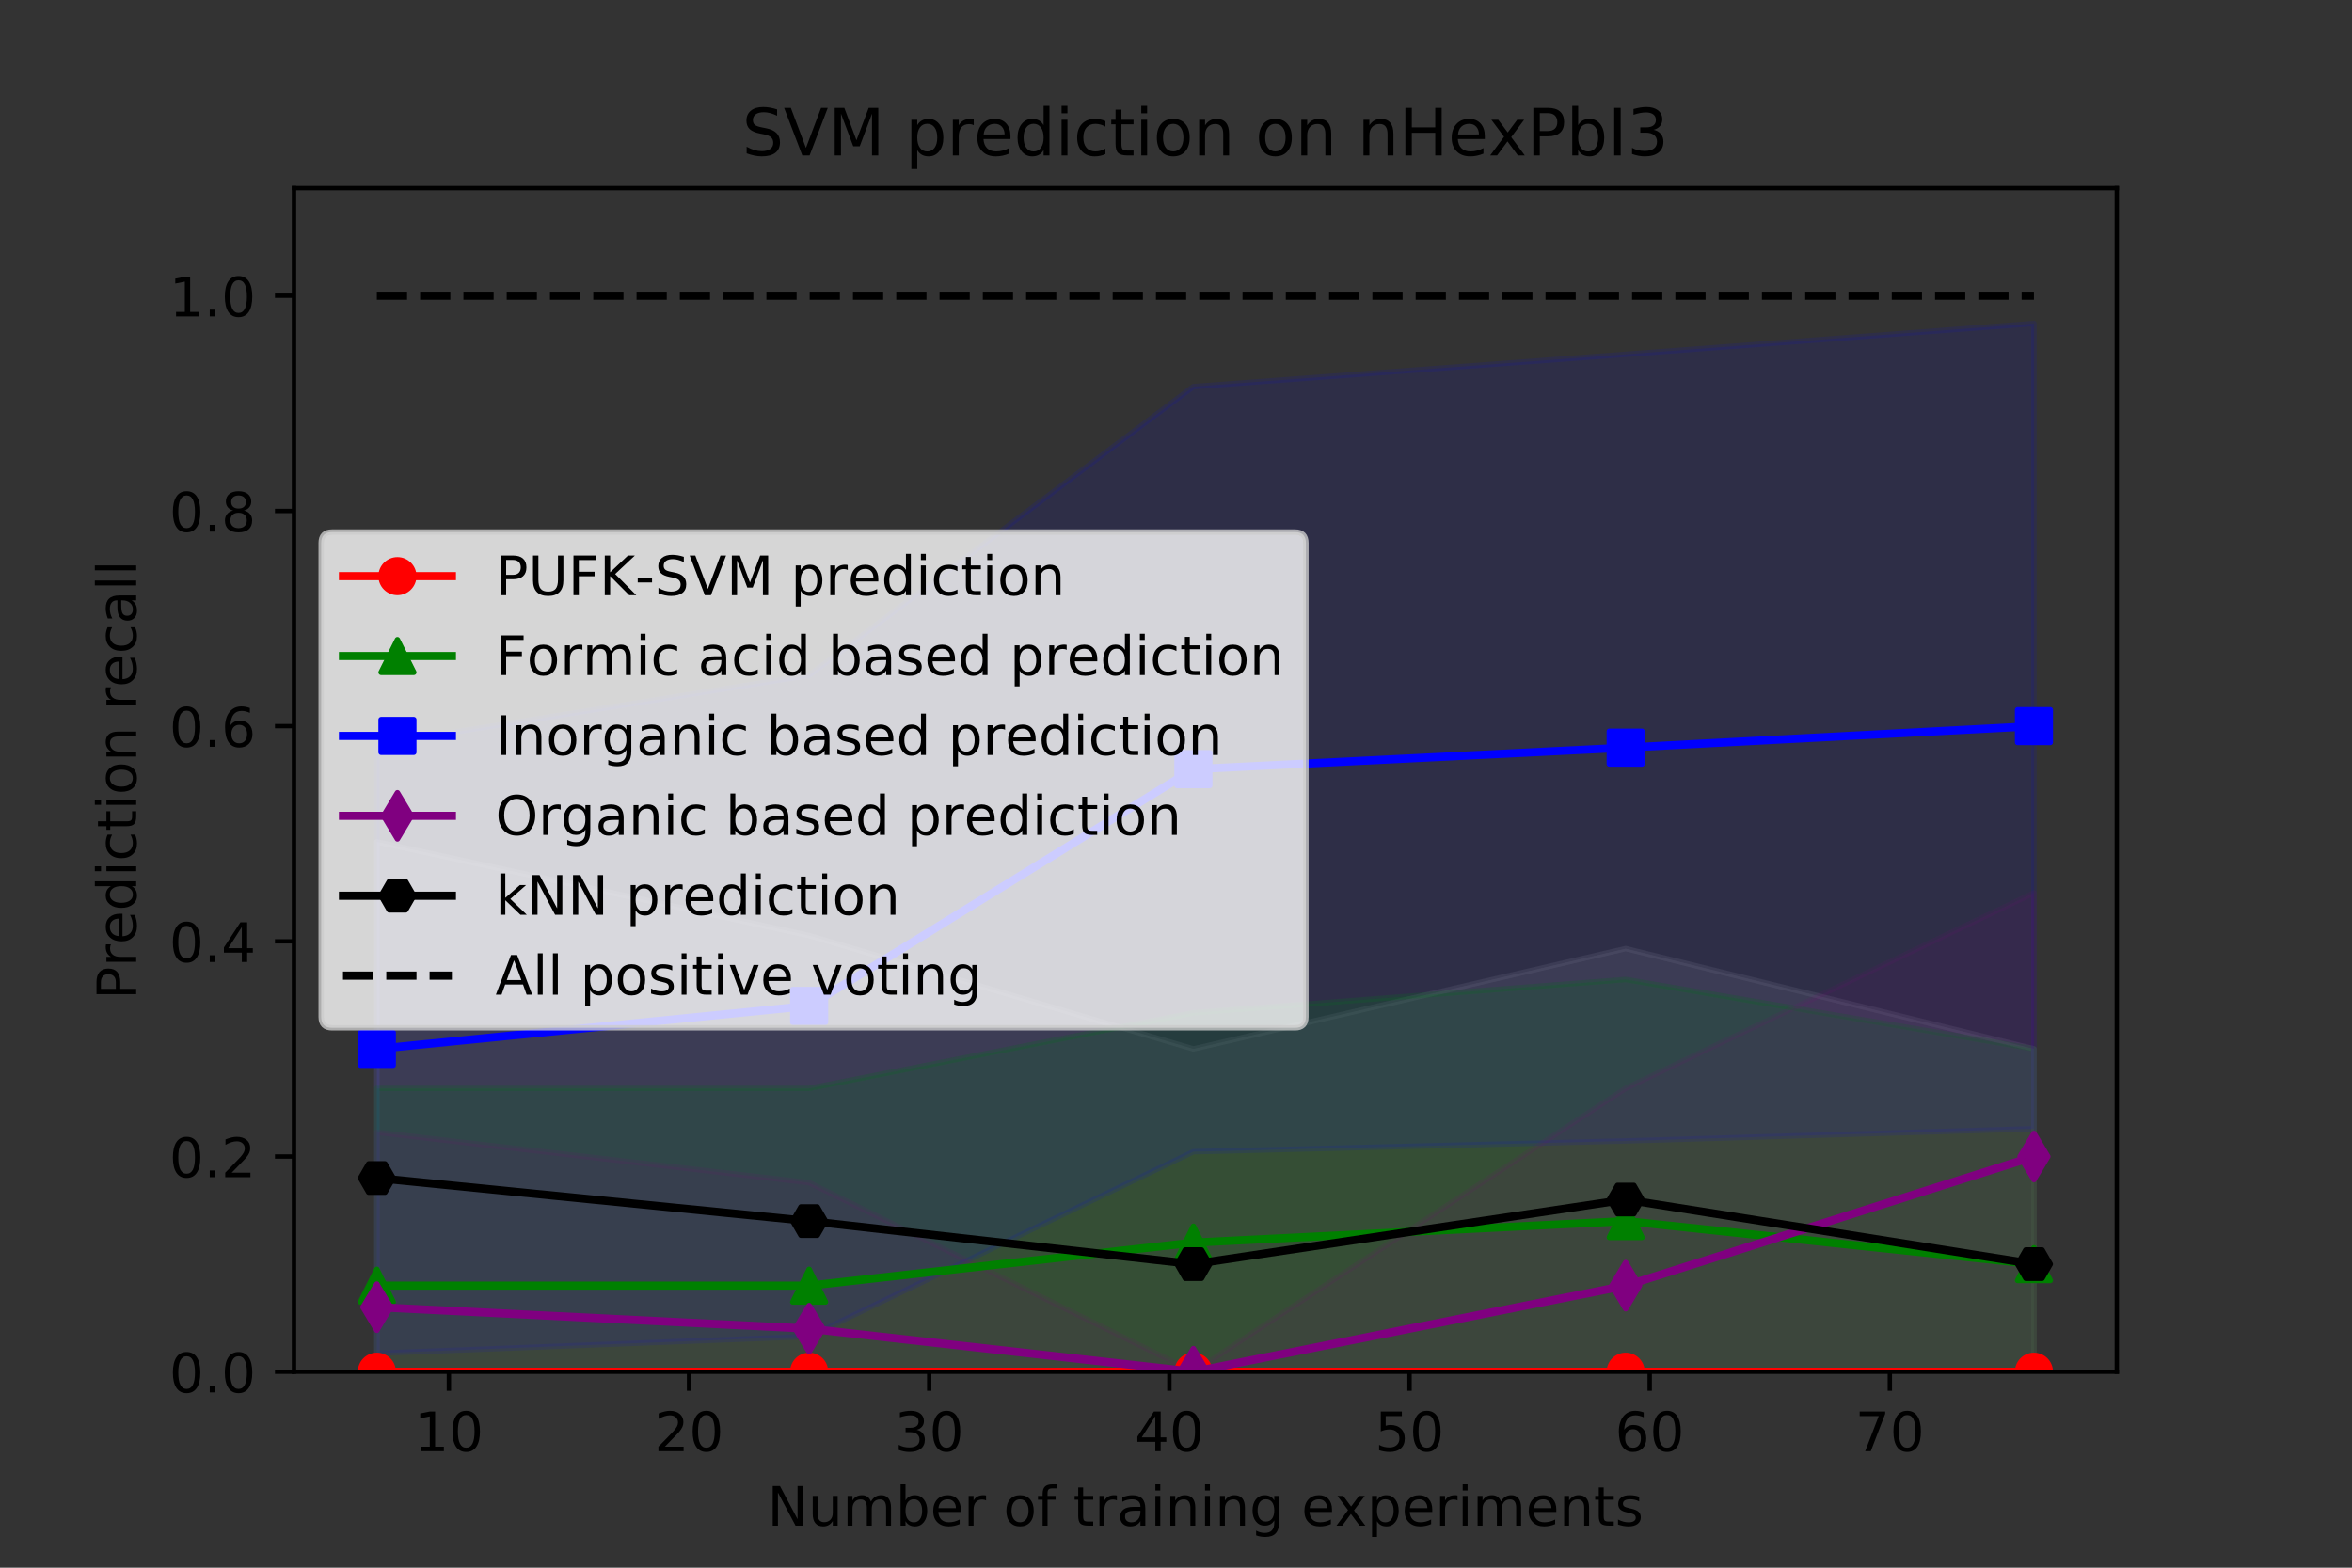 <?xml version="1.0" encoding="utf-8" standalone="no"?>
<!DOCTYPE svg PUBLIC "-//W3C//DTD SVG 1.1//EN"
  "http://www.w3.org/Graphics/SVG/1.1/DTD/svg11.dtd">
<!-- Created with matplotlib (https://matplotlib.org/) -->
<svg height="288pt" version="1.1" viewBox="0 0 432 288" width="432pt" xmlns="http://www.w3.org/2000/svg" xmlns:xlink="http://www.w3.org/1999/xlink">
 <rect x="0" y="0" width="432" height="288" fill="#333333" stroke="none"/>
 <defs>
  <style type="text/css">
*{stroke-linecap:butt;stroke-linejoin:round;white-space:pre;}
  </style>
 </defs>
 <g id="figure_1">
  <g id="patch_1">
   <path d="M 0 288 
L 432 288 
L 432 0 
L 0 0 
z
" style="fill:none;"/>
  </g>
  <g id="axes_1">
   <g id="patch_2">
    <path d="M 54 252 
L 388.8 252 
L 388.8 34.56 
L 54 34.56 
z
" style="fill:none;"/>
   </g>
   <g id="PolyCollection_1">
    <defs>
     <path d="M 69.218 -36 
L 69.218 -36 
L 148.617 -36 
L 219.194 -36 
L 298.594 -36 
L 373.582 -36 
L 373.582 -36 
L 373.582 -36 
L 298.594 -36 
L 219.194 -36 
L 148.617 -36 
L 69.218 -36 
z
" id="maf6c3a7a5c" style="stroke:#ff0000;stroke-opacity:0.2;"/>
    </defs>
    <g clip-path="url(#p241d4b270e)">
     <use style="fill:#ff0000;fill-opacity:0.2;stroke:#ff0000;stroke-opacity:0.2;" x="0" xlink:href="#maf6c3a7a5c" y="288"/>
    </g>
   </g>
   <g id="PolyCollection_2">
    <defs>
     <path d="M 69.218 -133.336 
L 69.218 -9.826 
L 148.617 -11.226 
L 219.194 -16.233 
L 298.594 -21.523 
L 373.582 -16.233 
L 373.582 -95.302 
L 373.582 -95.302 
L 298.594 -113.732 
L 219.194 -95.302 
L 148.617 -116.123 
L 69.218 -133.336 
z
" id="mbbca486682" style="stroke:#808080;stroke-opacity:0.2;"/>
    </defs>
    <g clip-path="url(#p241d4b270e)">
     <use style="fill:#808080;fill-opacity:0.2;stroke:#808080;stroke-opacity:0.2;" x="0" xlink:href="#mbbca486682" y="288"/>
    </g>
   </g>
   <g id="PolyCollection_3">
    <defs>
     <path d="M 69.218 -88.048 
L 69.218 -15.58 
L 148.617 -15.58 
L 219.194 -17.509 
L 298.594 -19.297 
L 373.582 -16.233 
L 373.582 -95.302 
L 373.582 -95.302 
L 298.594 -108.052 
L 219.194 -101.932 
L 148.617 -88.048 
L 69.218 -88.048 
z
" id="m0819b27081" style="stroke:#008000;stroke-opacity:0.2;"/>
    </defs>
    <g clip-path="url(#p241d4b270e)">
     <use style="fill:#008000;fill-opacity:0.2;stroke:#008000;stroke-opacity:0.2;" x="0" xlink:href="#m0819b27081" y="288"/>
    </g>
   </g>
   <g id="PolyCollection_4">
    <defs>
     <path d="M 69.218 -151.212 
L 69.218 -39.392 
L 148.617 -42.475 
L 219.194 -76.419 
L 298.594 -78.398 
L 373.582 -80.641 
L 373.582 -228.566 
L 373.582 -228.566 
L 298.594 -222.902 
L 219.194 -216.975 
L 148.617 -163.943 
L 69.218 -151.212 
z
" id="m49394b0e68" style="stroke:#0000ff;stroke-opacity:0.1;"/>
    </defs>
    <g clip-path="url(#p241d4b270e)">
     <use style="fill:#0000ff;fill-opacity:0.1;stroke:#0000ff;stroke-opacity:0.1;" x="0" xlink:href="#m49394b0e68" y="288"/>
    </g>
   </g>
   <g id="PolyCollection_5">
    <defs>
     <path d="M 69.218 -79.978 
L 69.218 -15.742 
L 148.617 -17.093 
L 219.194 -36 
L 298.594 -15.58 
L 373.582 -27.115 
L 373.582 -123.954 
L 373.582 -123.954 
L 298.594 -88.048 
L 219.194 -36 
L 148.617 -70.721 
L 69.218 -79.978 
z
" id="m8639616a63" style="stroke:#800080;stroke-opacity:0.1;"/>
    </defs>
    <g clip-path="url(#p241d4b270e)">
     <use style="fill:#800080;fill-opacity:0.1;stroke:#800080;stroke-opacity:0.1;" x="0" xlink:href="#m8639616a63" y="288"/>
    </g>
   </g>
   <g id="matplotlib.axis_1">
    <g id="xtick_1">
     <g id="line2d_1">
      <defs>
       <path d="M 0 0 
L 0 3.5 
" id="m30bc48a42a" style="stroke:#000000;stroke-width:0.8;"/>
      </defs>
      <g>
       <use style="stroke:#000000;stroke-width:0.8;" x="82.451" xlink:href="#m30bc48a42a" y="252"/>
      </g>
     </g>
     <g id="text_1">
      <!-- 10 -->
      <defs>
       <path d="M 12.406 8.297 
L 28.516 8.297 
L 28.516 63.922 
L 10.984 60.406 
L 10.984 69.391 
L 28.422 72.906 
L 38.281 72.906 
L 38.281 8.297 
L 54.391 8.297 
L 54.391 0 
L 12.406 0 
z
" id="DejaVuSans-49"/>
       <path d="M 31.781 66.406 
Q 24.172 66.406 20.328 58.906 
Q 16.5 51.422 16.5 36.375 
Q 16.5 21.391 20.328 13.891 
Q 24.172 6.391 31.781 6.391 
Q 39.453 6.391 43.281 13.891 
Q 47.125 21.391 47.125 36.375 
Q 47.125 51.422 43.281 58.906 
Q 39.453 66.406 31.781 66.406 
z
M 31.781 74.219 
Q 44.047 74.219 50.516 64.516 
Q 56.984 54.828 56.984 36.375 
Q 56.984 17.969 50.516 8.266 
Q 44.047 -1.422 31.781 -1.422 
Q 19.531 -1.422 13.062 8.266 
Q 6.594 17.969 6.594 36.375 
Q 6.594 54.828 13.062 64.516 
Q 19.531 74.219 31.781 74.219 
z
" id="DejaVuSans-48"/>
      </defs>
      <g transform="translate(76.089 266.598)scale(0.1 -0.1)">
       <use xlink:href="#DejaVuSans-49"/>
       <use x="63.623" xlink:href="#DejaVuSans-48"/>
      </g>
     </g>
    </g>
    <g id="xtick_2">
     <g id="line2d_2">
      <g>
       <use style="stroke:#000000;stroke-width:0.8;" x="126.562" xlink:href="#m30bc48a42a" y="252"/>
      </g>
     </g>
     <g id="text_2">
      <!-- 20 -->
      <defs>
       <path d="M 19.188 8.297 
L 53.609 8.297 
L 53.609 0 
L 7.328 0 
L 7.328 8.297 
Q 12.938 14.109 22.625 23.891 
Q 32.328 33.688 34.812 36.531 
Q 39.547 41.844 41.422 45.531 
Q 43.312 49.219 43.312 52.781 
Q 43.312 58.594 39.234 62.25 
Q 35.156 65.922 28.609 65.922 
Q 23.969 65.922 18.812 64.312 
Q 13.672 62.703 7.812 59.422 
L 7.812 69.391 
Q 13.766 71.781 18.938 73 
Q 24.125 74.219 28.422 74.219 
Q 39.75 74.219 46.484 68.547 
Q 53.219 62.891 53.219 53.422 
Q 53.219 48.922 51.531 44.891 
Q 49.859 40.875 45.406 35.406 
Q 44.188 33.984 37.641 27.219 
Q 31.109 20.453 19.188 8.297 
z
" id="DejaVuSans-50"/>
      </defs>
      <g transform="translate(120.2 266.598)scale(0.1 -0.1)">
       <use xlink:href="#DejaVuSans-50"/>
       <use x="63.623" xlink:href="#DejaVuSans-48"/>
      </g>
     </g>
    </g>
    <g id="xtick_3">
     <g id="line2d_3">
      <g>
       <use style="stroke:#000000;stroke-width:0.8;" x="170.673" xlink:href="#m30bc48a42a" y="252"/>
      </g>
     </g>
     <g id="text_3">
      <!-- 30 -->
      <defs>
       <path d="M 40.578 39.312 
Q 47.656 37.797 51.625 33 
Q 55.609 28.219 55.609 21.188 
Q 55.609 10.406 48.188 4.484 
Q 40.766 -1.422 27.094 -1.422 
Q 22.516 -1.422 17.656 -0.516 
Q 12.797 0.391 7.625 2.203 
L 7.625 11.719 
Q 11.719 9.328 16.594 8.109 
Q 21.484 6.891 26.812 6.891 
Q 36.078 6.891 40.938 10.547 
Q 45.797 14.203 45.797 21.188 
Q 45.797 27.641 41.281 31.266 
Q 36.766 34.906 28.719 34.906 
L 20.219 34.906 
L 20.219 43.016 
L 29.109 43.016 
Q 36.375 43.016 40.234 45.922 
Q 44.094 48.828 44.094 54.297 
Q 44.094 59.906 40.109 62.906 
Q 36.141 65.922 28.719 65.922 
Q 24.656 65.922 20.016 65.031 
Q 15.375 64.156 9.812 62.312 
L 9.812 71.094 
Q 15.438 72.656 20.344 73.438 
Q 25.25 74.219 29.594 74.219 
Q 40.828 74.219 47.359 69.109 
Q 53.906 64.016 53.906 55.328 
Q 53.906 49.266 50.438 45.094 
Q 46.969 40.922 40.578 39.312 
z
" id="DejaVuSans-51"/>
      </defs>
      <g transform="translate(164.31 266.598)scale(0.1 -0.1)">
       <use xlink:href="#DejaVuSans-51"/>
       <use x="63.623" xlink:href="#DejaVuSans-48"/>
      </g>
     </g>
    </g>
    <g id="xtick_4">
     <g id="line2d_4">
      <g>
       <use style="stroke:#000000;stroke-width:0.8;" x="214.783" xlink:href="#m30bc48a42a" y="252"/>
      </g>
     </g>
     <g id="text_4">
      <!-- 40 -->
      <defs>
       <path d="M 37.797 64.312 
L 12.891 25.391 
L 37.797 25.391 
z
M 35.203 72.906 
L 47.609 72.906 
L 47.609 25.391 
L 58.016 25.391 
L 58.016 17.188 
L 47.609 17.188 
L 47.609 0 
L 37.797 0 
L 37.797 17.188 
L 4.891 17.188 
L 4.891 26.703 
z
" id="DejaVuSans-52"/>
      </defs>
      <g transform="translate(208.421 266.598)scale(0.1 -0.1)">
       <use xlink:href="#DejaVuSans-52"/>
       <use x="63.623" xlink:href="#DejaVuSans-48"/>
      </g>
     </g>
    </g>
    <g id="xtick_5">
     <g id="line2d_5">
      <g>
       <use style="stroke:#000000;stroke-width:0.8;" x="258.894" xlink:href="#m30bc48a42a" y="252"/>
      </g>
     </g>
     <g id="text_5">
      <!-- 50 -->
      <defs>
       <path d="M 10.797 72.906 
L 49.516 72.906 
L 49.516 64.594 
L 19.828 64.594 
L 19.828 46.734 
Q 21.969 47.469 24.109 47.828 
Q 26.266 48.188 28.422 48.188 
Q 40.625 48.188 47.75 41.5 
Q 54.891 34.812 54.891 23.391 
Q 54.891 11.625 47.562 5.094 
Q 40.234 -1.422 26.906 -1.422 
Q 22.312 -1.422 17.547 -0.641 
Q 12.797 0.141 7.719 1.703 
L 7.719 11.625 
Q 12.109 9.234 16.797 8.062 
Q 21.484 6.891 26.703 6.891 
Q 35.156 6.891 40.078 11.328 
Q 45.016 15.766 45.016 23.391 
Q 45.016 31 40.078 35.438 
Q 35.156 39.891 26.703 39.891 
Q 22.75 39.891 18.812 39.016 
Q 14.891 38.141 10.797 36.281 
z
" id="DejaVuSans-53"/>
      </defs>
      <g transform="translate(252.532 266.598)scale(0.1 -0.1)">
       <use xlink:href="#DejaVuSans-53"/>
       <use x="63.623" xlink:href="#DejaVuSans-48"/>
      </g>
     </g>
    </g>
    <g id="xtick_6">
     <g id="line2d_6">
      <g>
       <use style="stroke:#000000;stroke-width:0.8;" x="303.005" xlink:href="#m30bc48a42a" y="252"/>
      </g>
     </g>
     <g id="text_6">
      <!-- 60 -->
      <defs>
       <path d="M 33.016 40.375 
Q 26.375 40.375 22.484 35.828 
Q 18.609 31.297 18.609 23.391 
Q 18.609 15.531 22.484 10.953 
Q 26.375 6.391 33.016 6.391 
Q 39.656 6.391 43.531 10.953 
Q 47.406 15.531 47.406 23.391 
Q 47.406 31.297 43.531 35.828 
Q 39.656 40.375 33.016 40.375 
z
M 52.594 71.297 
L 52.594 62.312 
Q 48.875 64.062 45.094 64.984 
Q 41.312 65.922 37.594 65.922 
Q 27.828 65.922 22.672 59.328 
Q 17.531 52.734 16.797 39.406 
Q 19.672 43.656 24.016 45.922 
Q 28.375 48.188 33.594 48.188 
Q 44.578 48.188 50.953 41.516 
Q 57.328 34.859 57.328 23.391 
Q 57.328 12.156 50.688 5.359 
Q 44.047 -1.422 33.016 -1.422 
Q 20.359 -1.422 13.672 8.266 
Q 6.984 17.969 6.984 36.375 
Q 6.984 53.656 15.188 63.938 
Q 23.391 74.219 37.203 74.219 
Q 40.922 74.219 44.703 73.484 
Q 48.484 72.75 52.594 71.297 
z
" id="DejaVuSans-54"/>
      </defs>
      <g transform="translate(296.642 266.598)scale(0.1 -0.1)">
       <use xlink:href="#DejaVuSans-54"/>
       <use x="63.623" xlink:href="#DejaVuSans-48"/>
      </g>
     </g>
    </g>
    <g id="xtick_7">
     <g id="line2d_7">
      <g>
       <use style="stroke:#000000;stroke-width:0.8;" x="347.115" xlink:href="#m30bc48a42a" y="252"/>
      </g>
     </g>
     <g id="text_7">
      <!-- 70 -->
      <defs>
       <path d="M 8.203 72.906 
L 55.078 72.906 
L 55.078 68.703 
L 28.609 0 
L 18.312 0 
L 43.219 64.594 
L 8.203 64.594 
z
" id="DejaVuSans-55"/>
      </defs>
      <g transform="translate(340.753 266.598)scale(0.1 -0.1)">
       <use xlink:href="#DejaVuSans-55"/>
       <use x="63.623" xlink:href="#DejaVuSans-48"/>
      </g>
     </g>
    </g>
    <g id="text_8">
     <!-- Number of training experiments -->
     <defs>
      <path d="M 9.812 72.906 
L 23.094 72.906 
L 55.422 11.922 
L 55.422 72.906 
L 64.984 72.906 
L 64.984 0 
L 51.703 0 
L 19.391 60.984 
L 19.391 0 
L 9.812 0 
z
" id="DejaVuSans-78"/>
      <path d="M 8.5 21.578 
L 8.5 54.688 
L 17.484 54.688 
L 17.484 21.922 
Q 17.484 14.156 20.5 10.266 
Q 23.531 6.391 29.594 6.391 
Q 36.859 6.391 41.078 11.031 
Q 45.312 15.672 45.312 23.688 
L 45.312 54.688 
L 54.297 54.688 
L 54.297 0 
L 45.312 0 
L 45.312 8.406 
Q 42.047 3.422 37.719 1 
Q 33.406 -1.422 27.688 -1.422 
Q 18.266 -1.422 13.375 4.438 
Q 8.5 10.297 8.5 21.578 
z
M 31.109 56 
z
" id="DejaVuSans-117"/>
      <path d="M 52 44.188 
Q 55.375 50.25 60.062 53.125 
Q 64.75 56 71.094 56 
Q 79.641 56 84.281 50.016 
Q 88.922 44.047 88.922 33.016 
L 88.922 0 
L 79.891 0 
L 79.891 32.719 
Q 79.891 40.578 77.094 44.375 
Q 74.312 48.188 68.609 48.188 
Q 61.625 48.188 57.562 43.547 
Q 53.516 38.922 53.516 30.906 
L 53.516 0 
L 44.484 0 
L 44.484 32.719 
Q 44.484 40.625 41.703 44.406 
Q 38.922 48.188 33.109 48.188 
Q 26.219 48.188 22.156 43.531 
Q 18.109 38.875 18.109 30.906 
L 18.109 0 
L 9.078 0 
L 9.078 54.688 
L 18.109 54.688 
L 18.109 46.188 
Q 21.188 51.219 25.484 53.609 
Q 29.781 56 35.688 56 
Q 41.656 56 45.828 52.969 
Q 50 49.953 52 44.188 
z
" id="DejaVuSans-109"/>
      <path d="M 48.688 27.297 
Q 48.688 37.203 44.609 42.844 
Q 40.531 48.484 33.406 48.484 
Q 26.266 48.484 22.188 42.844 
Q 18.109 37.203 18.109 27.297 
Q 18.109 17.391 22.188 11.75 
Q 26.266 6.109 33.406 6.109 
Q 40.531 6.109 44.609 11.75 
Q 48.688 17.391 48.688 27.297 
z
M 18.109 46.391 
Q 20.953 51.266 25.266 53.625 
Q 29.594 56 35.594 56 
Q 45.562 56 51.781 48.094 
Q 58.016 40.188 58.016 27.297 
Q 58.016 14.406 51.781 6.484 
Q 45.562 -1.422 35.594 -1.422 
Q 29.594 -1.422 25.266 0.953 
Q 20.953 3.328 18.109 8.203 
L 18.109 0 
L 9.078 0 
L 9.078 75.984 
L 18.109 75.984 
z
" id="DejaVuSans-98"/>
      <path d="M 56.203 29.594 
L 56.203 25.203 
L 14.891 25.203 
Q 15.484 15.922 20.484 11.062 
Q 25.484 6.203 34.422 6.203 
Q 39.594 6.203 44.453 7.469 
Q 49.312 8.734 54.109 11.281 
L 54.109 2.781 
Q 49.266 0.734 44.188 -0.344 
Q 39.109 -1.422 33.891 -1.422 
Q 20.797 -1.422 13.156 6.188 
Q 5.516 13.812 5.516 26.812 
Q 5.516 40.234 12.766 48.109 
Q 20.016 56 32.328 56 
Q 43.359 56 49.781 48.891 
Q 56.203 41.797 56.203 29.594 
z
M 47.219 32.234 
Q 47.125 39.594 43.094 43.984 
Q 39.062 48.391 32.422 48.391 
Q 24.906 48.391 20.391 44.141 
Q 15.875 39.891 15.188 32.172 
z
" id="DejaVuSans-101"/>
      <path d="M 41.109 46.297 
Q 39.594 47.172 37.812 47.578 
Q 36.031 48 33.891 48 
Q 26.266 48 22.188 43.047 
Q 18.109 38.094 18.109 28.812 
L 18.109 0 
L 9.078 0 
L 9.078 54.688 
L 18.109 54.688 
L 18.109 46.188 
Q 20.953 51.172 25.484 53.578 
Q 30.031 56 36.531 56 
Q 37.453 56 38.578 55.875 
Q 39.703 55.766 41.062 55.516 
z
" id="DejaVuSans-114"/>
      <path id="DejaVuSans-32"/>
      <path d="M 30.609 48.391 
Q 23.391 48.391 19.188 42.75 
Q 14.984 37.109 14.984 27.297 
Q 14.984 17.484 19.156 11.844 
Q 23.344 6.203 30.609 6.203 
Q 37.797 6.203 41.984 11.859 
Q 46.188 17.531 46.188 27.297 
Q 46.188 37.016 41.984 42.703 
Q 37.797 48.391 30.609 48.391 
z
M 30.609 56 
Q 42.328 56 49.016 48.375 
Q 55.719 40.766 55.719 27.297 
Q 55.719 13.875 49.016 6.219 
Q 42.328 -1.422 30.609 -1.422 
Q 18.844 -1.422 12.172 6.219 
Q 5.516 13.875 5.516 27.297 
Q 5.516 40.766 12.172 48.375 
Q 18.844 56 30.609 56 
z
" id="DejaVuSans-111"/>
      <path d="M 37.109 75.984 
L 37.109 68.5 
L 28.516 68.5 
Q 23.688 68.5 21.797 66.547 
Q 19.922 64.594 19.922 59.516 
L 19.922 54.688 
L 34.719 54.688 
L 34.719 47.703 
L 19.922 47.703 
L 19.922 0 
L 10.891 0 
L 10.891 47.703 
L 2.297 47.703 
L 2.297 54.688 
L 10.891 54.688 
L 10.891 58.5 
Q 10.891 67.625 15.141 71.797 
Q 19.391 75.984 28.609 75.984 
z
" id="DejaVuSans-102"/>
      <path d="M 18.312 70.219 
L 18.312 54.688 
L 36.812 54.688 
L 36.812 47.703 
L 18.312 47.703 
L 18.312 18.016 
Q 18.312 11.328 20.141 9.422 
Q 21.969 7.516 27.594 7.516 
L 36.812 7.516 
L 36.812 0 
L 27.594 0 
Q 17.188 0 13.234 3.875 
Q 9.281 7.766 9.281 18.016 
L 9.281 47.703 
L 2.688 47.703 
L 2.688 54.688 
L 9.281 54.688 
L 9.281 70.219 
z
" id="DejaVuSans-116"/>
      <path d="M 34.281 27.484 
Q 23.391 27.484 19.188 25 
Q 14.984 22.516 14.984 16.5 
Q 14.984 11.719 18.141 8.906 
Q 21.297 6.109 26.703 6.109 
Q 34.188 6.109 38.703 11.406 
Q 43.219 16.703 43.219 25.484 
L 43.219 27.484 
z
M 52.203 31.203 
L 52.203 0 
L 43.219 0 
L 43.219 8.297 
Q 40.141 3.328 35.547 0.953 
Q 30.953 -1.422 24.312 -1.422 
Q 15.922 -1.422 10.953 3.297 
Q 6 8.016 6 15.922 
Q 6 25.141 12.172 29.828 
Q 18.359 34.516 30.609 34.516 
L 43.219 34.516 
L 43.219 35.406 
Q 43.219 41.609 39.141 45 
Q 35.062 48.391 27.688 48.391 
Q 23 48.391 18.547 47.266 
Q 14.109 46.141 10.016 43.891 
L 10.016 52.203 
Q 14.938 54.109 19.578 55.047 
Q 24.219 56 28.609 56 
Q 40.484 56 46.344 49.844 
Q 52.203 43.703 52.203 31.203 
z
" id="DejaVuSans-97"/>
      <path d="M 9.422 54.688 
L 18.406 54.688 
L 18.406 0 
L 9.422 0 
z
M 9.422 75.984 
L 18.406 75.984 
L 18.406 64.594 
L 9.422 64.594 
z
" id="DejaVuSans-105"/>
      <path d="M 54.891 33.016 
L 54.891 0 
L 45.906 0 
L 45.906 32.719 
Q 45.906 40.484 42.875 44.328 
Q 39.844 48.188 33.797 48.188 
Q 26.516 48.188 22.312 43.547 
Q 18.109 38.922 18.109 30.906 
L 18.109 0 
L 9.078 0 
L 9.078 54.688 
L 18.109 54.688 
L 18.109 46.188 
Q 21.344 51.125 25.703 53.562 
Q 30.078 56 35.797 56 
Q 45.219 56 50.047 50.172 
Q 54.891 44.344 54.891 33.016 
z
" id="DejaVuSans-110"/>
      <path d="M 45.406 27.984 
Q 45.406 37.75 41.375 43.109 
Q 37.359 48.484 30.078 48.484 
Q 22.859 48.484 18.828 43.109 
Q 14.797 37.75 14.797 27.984 
Q 14.797 18.266 18.828 12.891 
Q 22.859 7.516 30.078 7.516 
Q 37.359 7.516 41.375 12.891 
Q 45.406 18.266 45.406 27.984 
z
M 54.391 6.781 
Q 54.391 -7.172 48.188 -13.984 
Q 42 -20.797 29.203 -20.797 
Q 24.469 -20.797 20.266 -20.094 
Q 16.062 -19.391 12.109 -17.922 
L 12.109 -9.188 
Q 16.062 -11.328 19.922 -12.344 
Q 23.781 -13.375 27.781 -13.375 
Q 36.625 -13.375 41.016 -8.766 
Q 45.406 -4.156 45.406 5.172 
L 45.406 9.625 
Q 42.625 4.781 38.281 2.391 
Q 33.938 0 27.875 0 
Q 17.828 0 11.672 7.656 
Q 5.516 15.328 5.516 27.984 
Q 5.516 40.672 11.672 48.328 
Q 17.828 56 27.875 56 
Q 33.938 56 38.281 53.609 
Q 42.625 51.219 45.406 46.391 
L 45.406 54.688 
L 54.391 54.688 
z
" id="DejaVuSans-103"/>
      <path d="M 54.891 54.688 
L 35.109 28.078 
L 55.906 0 
L 45.312 0 
L 29.391 21.484 
L 13.484 0 
L 2.875 0 
L 24.125 28.609 
L 4.688 54.688 
L 15.281 54.688 
L 29.781 35.203 
L 44.281 54.688 
z
" id="DejaVuSans-120"/>
      <path d="M 18.109 8.203 
L 18.109 -20.797 
L 9.078 -20.797 
L 9.078 54.688 
L 18.109 54.688 
L 18.109 46.391 
Q 20.953 51.266 25.266 53.625 
Q 29.594 56 35.594 56 
Q 45.562 56 51.781 48.094 
Q 58.016 40.188 58.016 27.297 
Q 58.016 14.406 51.781 6.484 
Q 45.562 -1.422 35.594 -1.422 
Q 29.594 -1.422 25.266 0.953 
Q 20.953 3.328 18.109 8.203 
z
M 48.688 27.297 
Q 48.688 37.203 44.609 42.844 
Q 40.531 48.484 33.406 48.484 
Q 26.266 48.484 22.188 42.844 
Q 18.109 37.203 18.109 27.297 
Q 18.109 17.391 22.188 11.75 
Q 26.266 6.109 33.406 6.109 
Q 40.531 6.109 44.609 11.75 
Q 48.688 17.391 48.688 27.297 
z
" id="DejaVuSans-112"/>
      <path d="M 44.281 53.078 
L 44.281 44.578 
Q 40.484 46.531 36.375 47.5 
Q 32.281 48.484 27.875 48.484 
Q 21.188 48.484 17.844 46.438 
Q 14.5 44.391 14.5 40.281 
Q 14.5 37.156 16.891 35.375 
Q 19.281 33.594 26.516 31.984 
L 29.594 31.297 
Q 39.156 29.25 43.188 25.516 
Q 47.219 21.781 47.219 15.094 
Q 47.219 7.469 41.188 3.016 
Q 35.156 -1.422 24.609 -1.422 
Q 20.219 -1.422 15.453 -0.562 
Q 10.688 0.297 5.422 2 
L 5.422 11.281 
Q 10.406 8.688 15.234 7.391 
Q 20.062 6.109 24.812 6.109 
Q 31.156 6.109 34.562 8.281 
Q 37.984 10.453 37.984 14.406 
Q 37.984 18.062 35.516 20.016 
Q 33.062 21.969 24.703 23.781 
L 21.578 24.516 
Q 13.234 26.266 9.516 29.906 
Q 5.812 33.547 5.812 39.891 
Q 5.812 47.609 11.281 51.797 
Q 16.75 56 26.812 56 
Q 31.781 56 36.172 55.266 
Q 40.578 54.547 44.281 53.078 
z
" id="DejaVuSans-115"/>
     </defs>
     <g transform="translate(140.947 280.277)scale(0.1 -0.1)">
      <use xlink:href="#DejaVuSans-78"/>
      <use x="74.805" xlink:href="#DejaVuSans-117"/>
      <use x="138.184" xlink:href="#DejaVuSans-109"/>
      <use x="235.596" xlink:href="#DejaVuSans-98"/>
      <use x="299.072" xlink:href="#DejaVuSans-101"/>
      <use x="360.596" xlink:href="#DejaVuSans-114"/>
      <use x="401.709" xlink:href="#DejaVuSans-32"/>
      <use x="433.496" xlink:href="#DejaVuSans-111"/>
      <use x="494.678" xlink:href="#DejaVuSans-102"/>
      <use x="529.883" xlink:href="#DejaVuSans-32"/>
      <use x="561.67" xlink:href="#DejaVuSans-116"/>
      <use x="600.879" xlink:href="#DejaVuSans-114"/>
      <use x="641.992" xlink:href="#DejaVuSans-97"/>
      <use x="703.271" xlink:href="#DejaVuSans-105"/>
      <use x="731.055" xlink:href="#DejaVuSans-110"/>
      <use x="794.434" xlink:href="#DejaVuSans-105"/>
      <use x="822.217" xlink:href="#DejaVuSans-110"/>
      <use x="885.596" xlink:href="#DejaVuSans-103"/>
      <use x="949.072" xlink:href="#DejaVuSans-32"/>
      <use x="980.859" xlink:href="#DejaVuSans-101"/>
      <use x="1042.367" xlink:href="#DejaVuSans-120"/>
      <use x="1101.547" xlink:href="#DejaVuSans-112"/>
      <use x="1165.023" xlink:href="#DejaVuSans-101"/>
      <use x="1226.547" xlink:href="#DejaVuSans-114"/>
      <use x="1267.66" xlink:href="#DejaVuSans-105"/>
      <use x="1295.443" xlink:href="#DejaVuSans-109"/>
      <use x="1392.855" xlink:href="#DejaVuSans-101"/>
      <use x="1454.379" xlink:href="#DejaVuSans-110"/>
      <use x="1517.758" xlink:href="#DejaVuSans-116"/>
      <use x="1556.967" xlink:href="#DejaVuSans-115"/>
     </g>
    </g>
   </g>
   <g id="matplotlib.axis_2">
    <g id="ytick_1">
     <g id="line2d_8">
      <defs>
       <path d="M 0 0 
L -3.5 0 
" id="m90c3e7fe9b" style="stroke:#000000;stroke-width:0.8;"/>
      </defs>
      <g>
       <use style="stroke:#000000;stroke-width:0.8;" x="54" xlink:href="#m90c3e7fe9b" y="252"/>
      </g>
     </g>
     <g id="text_9">
      <!-- 0.0 -->
      <defs>
       <path d="M 10.688 12.406 
L 21 12.406 
L 21 0 
L 10.688 0 
z
" id="DejaVuSans-46"/>
      </defs>
      <g transform="translate(31.097 255.799)scale(0.1 -0.1)">
       <use xlink:href="#DejaVuSans-48"/>
       <use x="63.623" xlink:href="#DejaVuSans-46"/>
       <use x="95.41" xlink:href="#DejaVuSans-48"/>
      </g>
     </g>
    </g>
    <g id="ytick_2">
     <g id="line2d_9">
      <g>
       <use style="stroke:#000000;stroke-width:0.8;" x="54" xlink:href="#m90c3e7fe9b" y="212.465"/>
      </g>
     </g>
     <g id="text_10">
      <!-- 0.2 -->
      <g transform="translate(31.097 216.265)scale(0.1 -0.1)">
       <use xlink:href="#DejaVuSans-48"/>
       <use x="63.623" xlink:href="#DejaVuSans-46"/>
       <use x="95.41" xlink:href="#DejaVuSans-50"/>
      </g>
     </g>
    </g>
    <g id="ytick_3">
     <g id="line2d_10">
      <g>
       <use style="stroke:#000000;stroke-width:0.8;" x="54" xlink:href="#m90c3e7fe9b" y="172.931"/>
      </g>
     </g>
     <g id="text_11">
      <!-- 0.4 -->
      <g transform="translate(31.097 176.73)scale(0.1 -0.1)">
       <use xlink:href="#DejaVuSans-48"/>
       <use x="63.623" xlink:href="#DejaVuSans-46"/>
       <use x="95.41" xlink:href="#DejaVuSans-52"/>
      </g>
     </g>
    </g>
    <g id="ytick_4">
     <g id="line2d_11">
      <g>
       <use style="stroke:#000000;stroke-width:0.8;" x="54" xlink:href="#m90c3e7fe9b" y="133.396"/>
      </g>
     </g>
     <g id="text_12">
      <!-- 0.6 -->
      <g transform="translate(31.097 137.196)scale(0.1 -0.1)">
       <use xlink:href="#DejaVuSans-48"/>
       <use x="63.623" xlink:href="#DejaVuSans-46"/>
       <use x="95.41" xlink:href="#DejaVuSans-54"/>
      </g>
     </g>
    </g>
    <g id="ytick_5">
     <g id="line2d_12">
      <g>
       <use style="stroke:#000000;stroke-width:0.8;" x="54" xlink:href="#m90c3e7fe9b" y="93.862"/>
      </g>
     </g>
     <g id="text_13">
      <!-- 0.8 -->
      <defs>
       <path d="M 31.781 34.625 
Q 24.75 34.625 20.719 30.859 
Q 16.703 27.094 16.703 20.516 
Q 16.703 13.922 20.719 10.156 
Q 24.75 6.391 31.781 6.391 
Q 38.812 6.391 42.859 10.172 
Q 46.922 13.969 46.922 20.516 
Q 46.922 27.094 42.891 30.859 
Q 38.875 34.625 31.781 34.625 
z
M 21.922 38.812 
Q 15.578 40.375 12.031 44.719 
Q 8.5 49.078 8.5 55.328 
Q 8.5 64.062 14.719 69.141 
Q 20.953 74.219 31.781 74.219 
Q 42.672 74.219 48.875 69.141 
Q 55.078 64.062 55.078 55.328 
Q 55.078 49.078 51.531 44.719 
Q 48 40.375 41.703 38.812 
Q 48.828 37.156 52.797 32.312 
Q 56.781 27.484 56.781 20.516 
Q 56.781 9.906 50.312 4.234 
Q 43.844 -1.422 31.781 -1.422 
Q 19.734 -1.422 13.25 4.234 
Q 6.781 9.906 6.781 20.516 
Q 6.781 27.484 10.781 32.312 
Q 14.797 37.156 21.922 38.812 
z
M 18.312 54.391 
Q 18.312 48.734 21.844 45.562 
Q 25.391 42.391 31.781 42.391 
Q 38.141 42.391 41.719 45.562 
Q 45.312 48.734 45.312 54.391 
Q 45.312 60.062 41.719 63.234 
Q 38.141 66.406 31.781 66.406 
Q 25.391 66.406 21.844 63.234 
Q 18.312 60.062 18.312 54.391 
z
" id="DejaVuSans-56"/>
      </defs>
      <g transform="translate(31.097 97.661)scale(0.1 -0.1)">
       <use xlink:href="#DejaVuSans-48"/>
       <use x="63.623" xlink:href="#DejaVuSans-46"/>
       <use x="95.41" xlink:href="#DejaVuSans-56"/>
      </g>
     </g>
    </g>
    <g id="ytick_6">
     <g id="line2d_13">
      <g>
       <use style="stroke:#000000;stroke-width:0.8;" x="54" xlink:href="#m90c3e7fe9b" y="54.327"/>
      </g>
     </g>
     <g id="text_14">
      <!-- 1.0 -->
      <g transform="translate(31.097 58.126)scale(0.1 -0.1)">
       <use xlink:href="#DejaVuSans-49"/>
       <use x="63.623" xlink:href="#DejaVuSans-46"/>
       <use x="95.41" xlink:href="#DejaVuSans-48"/>
      </g>
     </g>
    </g>
    <g id="text_15">
     <!-- Prediction recall -->
     <defs>
      <path d="M 19.672 64.797 
L 19.672 37.406 
L 32.078 37.406 
Q 38.969 37.406 42.719 40.969 
Q 46.484 44.531 46.484 51.125 
Q 46.484 57.672 42.719 61.234 
Q 38.969 64.797 32.078 64.797 
z
M 9.812 72.906 
L 32.078 72.906 
Q 44.344 72.906 50.609 67.359 
Q 56.891 61.812 56.891 51.125 
Q 56.891 40.328 50.609 34.812 
Q 44.344 29.297 32.078 29.297 
L 19.672 29.297 
L 19.672 0 
L 9.812 0 
z
" id="DejaVuSans-80"/>
      <path d="M 45.406 46.391 
L 45.406 75.984 
L 54.391 75.984 
L 54.391 0 
L 45.406 0 
L 45.406 8.203 
Q 42.578 3.328 38.25 0.953 
Q 33.938 -1.422 27.875 -1.422 
Q 17.969 -1.422 11.734 6.484 
Q 5.516 14.406 5.516 27.297 
Q 5.516 40.188 11.734 48.094 
Q 17.969 56 27.875 56 
Q 33.938 56 38.25 53.625 
Q 42.578 51.266 45.406 46.391 
z
M 14.797 27.297 
Q 14.797 17.391 18.875 11.75 
Q 22.953 6.109 30.078 6.109 
Q 37.203 6.109 41.297 11.75 
Q 45.406 17.391 45.406 27.297 
Q 45.406 37.203 41.297 42.844 
Q 37.203 48.484 30.078 48.484 
Q 22.953 48.484 18.875 42.844 
Q 14.797 37.203 14.797 27.297 
z
" id="DejaVuSans-100"/>
      <path d="M 48.781 52.594 
L 48.781 44.188 
Q 44.969 46.297 41.141 47.344 
Q 37.312 48.391 33.406 48.391 
Q 24.656 48.391 19.812 42.844 
Q 14.984 37.312 14.984 27.297 
Q 14.984 17.281 19.812 11.734 
Q 24.656 6.203 33.406 6.203 
Q 37.312 6.203 41.141 7.25 
Q 44.969 8.297 48.781 10.406 
L 48.781 2.094 
Q 45.016 0.344 40.984 -0.531 
Q 36.969 -1.422 32.422 -1.422 
Q 20.062 -1.422 12.781 6.344 
Q 5.516 14.109 5.516 27.297 
Q 5.516 40.672 12.859 48.328 
Q 20.219 56 33.016 56 
Q 37.156 56 41.109 55.141 
Q 45.062 54.297 48.781 52.594 
z
" id="DejaVuSans-99"/>
      <path d="M 9.422 75.984 
L 18.406 75.984 
L 18.406 0 
L 9.422 0 
z
" id="DejaVuSans-108"/>
     </defs>
     <g transform="translate(25.017 183.625)rotate(-90)scale(0.1 -0.1)">
      <use xlink:href="#DejaVuSans-80"/>
      <use x="60.287" xlink:href="#DejaVuSans-114"/>
      <use x="101.369" xlink:href="#DejaVuSans-101"/>
      <use x="162.893" xlink:href="#DejaVuSans-100"/>
      <use x="226.369" xlink:href="#DejaVuSans-105"/>
      <use x="254.152" xlink:href="#DejaVuSans-99"/>
      <use x="309.133" xlink:href="#DejaVuSans-116"/>
      <use x="348.342" xlink:href="#DejaVuSans-105"/>
      <use x="376.125" xlink:href="#DejaVuSans-111"/>
      <use x="437.307" xlink:href="#DejaVuSans-110"/>
      <use x="500.686" xlink:href="#DejaVuSans-32"/>
      <use x="532.473" xlink:href="#DejaVuSans-114"/>
      <use x="573.555" xlink:href="#DejaVuSans-101"/>
      <use x="635.078" xlink:href="#DejaVuSans-99"/>
      <use x="690.059" xlink:href="#DejaVuSans-97"/>
      <use x="751.338" xlink:href="#DejaVuSans-108"/>
      <use x="779.121" xlink:href="#DejaVuSans-108"/>
     </g>
    </g>
   </g>
   <g id="line2d_14">
    <path clip-path="url(#p241d4b270e)" d="M 69.218 252 
L 148.617 252 
L 219.194 252 
L 298.594 252 
L 373.582 252 
" style="fill:none;stroke:#ff0000;stroke-linecap:square;stroke-width:1.5;"/>
    <defs>
     <path d="M 0 3 
C 0.796 3 1.559 2.684 2.121 2.121 
C 2.684 1.559 3 0.796 3 0 
C 3 -0.796 2.684 -1.559 2.121 -2.121 
C 1.559 -2.684 0.796 -3 0 -3 
C -0.796 -3 -1.559 -2.684 -2.121 -2.121 
C -2.684 -1.559 -3 -0.796 -3 0 
C -3 0.796 -2.684 1.559 -2.121 2.121 
C -1.559 2.684 -0.796 3 0 3 
z
" id="m57b2ffa5ae" style="stroke:#ff0000;"/>
    </defs>
    <g clip-path="url(#p241d4b270e)">
     <use style="fill:#ff0000;stroke:#ff0000;" x="69.218" xlink:href="#m57b2ffa5ae" y="252"/>
     <use style="fill:#ff0000;stroke:#ff0000;" x="148.617" xlink:href="#m57b2ffa5ae" y="252"/>
     <use style="fill:#ff0000;stroke:#ff0000;" x="219.194" xlink:href="#m57b2ffa5ae" y="252"/>
     <use style="fill:#ff0000;stroke:#ff0000;" x="298.594" xlink:href="#m57b2ffa5ae" y="252"/>
     <use style="fill:#ff0000;stroke:#ff0000;" x="373.582" xlink:href="#m57b2ffa5ae" y="252"/>
    </g>
   </g>
   <g id="line2d_15">
    <path clip-path="url(#p241d4b270e)" d="M 69.218 236.186 
L 148.617 236.186 
L 219.194 228.279 
L 298.594 224.326 
L 373.582 232.233 
" style="fill:none;stroke:#008000;stroke-linecap:square;stroke-width:1.5;"/>
    <defs>
     <path d="M 0 -3 
L -3 3 
L 3 3 
z
" id="m1b4dd8e7c7" style="stroke:#008000;stroke-linejoin:miter;"/>
    </defs>
    <g clip-path="url(#p241d4b270e)">
     <use style="fill:#008000;stroke:#008000;stroke-linejoin:miter;" x="69.218" xlink:href="#m1b4dd8e7c7" y="236.186"/>
     <use style="fill:#008000;stroke:#008000;stroke-linejoin:miter;" x="148.617" xlink:href="#m1b4dd8e7c7" y="236.186"/>
     <use style="fill:#008000;stroke:#008000;stroke-linejoin:miter;" x="219.194" xlink:href="#m1b4dd8e7c7" y="228.279"/>
     <use style="fill:#008000;stroke:#008000;stroke-linejoin:miter;" x="298.594" xlink:href="#m1b4dd8e7c7" y="224.326"/>
     <use style="fill:#008000;stroke:#008000;stroke-linejoin:miter;" x="373.582" xlink:href="#m1b4dd8e7c7" y="232.233"/>
    </g>
   </g>
   <g id="line2d_16">
    <path clip-path="url(#p241d4b270e)" d="M 69.218 192.698 
L 148.617 184.791 
L 219.194 141.303 
L 298.594 137.35 
L 373.582 133.396 
" style="fill:none;stroke:#0000ff;stroke-linecap:square;stroke-width:1.5;"/>
    <defs>
     <path d="M -3 3 
L 3 3 
L 3 -3 
L -3 -3 
z
" id="m2a0a98963b" style="stroke:#0000ff;stroke-linejoin:miter;"/>
    </defs>
    <g clip-path="url(#p241d4b270e)">
     <use style="fill:#0000ff;stroke:#0000ff;stroke-linejoin:miter;" x="69.218" xlink:href="#m2a0a98963b" y="192.698"/>
     <use style="fill:#0000ff;stroke:#0000ff;stroke-linejoin:miter;" x="148.617" xlink:href="#m2a0a98963b" y="184.791"/>
     <use style="fill:#0000ff;stroke:#0000ff;stroke-linejoin:miter;" x="219.194" xlink:href="#m2a0a98963b" y="141.303"/>
     <use style="fill:#0000ff;stroke:#0000ff;stroke-linejoin:miter;" x="298.594" xlink:href="#m2a0a98963b" y="137.35"/>
     <use style="fill:#0000ff;stroke:#0000ff;stroke-linejoin:miter;" x="373.582" xlink:href="#m2a0a98963b" y="133.396"/>
    </g>
   </g>
   <g id="line2d_17">
    <path clip-path="url(#p241d4b270e)" d="M 69.218 240.14 
L 148.617 244.093 
L 219.194 252 
L 298.594 236.186 
L 373.582 212.465 
" style="fill:none;stroke:#800080;stroke-linecap:square;stroke-width:1.5;"/>
    <defs>
     <path d="M -0 4.243 
L 2.546 0 
L 0 -4.243 
L -2.546 -0 
z
" id="m97e8ae93ea" style="stroke:#800080;stroke-linejoin:miter;"/>
    </defs>
    <g clip-path="url(#p241d4b270e)">
     <use style="fill:#800080;stroke:#800080;stroke-linejoin:miter;" x="69.218" xlink:href="#m97e8ae93ea" y="240.14"/>
     <use style="fill:#800080;stroke:#800080;stroke-linejoin:miter;" x="148.617" xlink:href="#m97e8ae93ea" y="244.093"/>
     <use style="fill:#800080;stroke:#800080;stroke-linejoin:miter;" x="219.194" xlink:href="#m97e8ae93ea" y="252"/>
     <use style="fill:#800080;stroke:#800080;stroke-linejoin:miter;" x="298.594" xlink:href="#m97e8ae93ea" y="236.186"/>
     <use style="fill:#800080;stroke:#800080;stroke-linejoin:miter;" x="373.582" xlink:href="#m97e8ae93ea" y="212.465"/>
    </g>
   </g>
   <g id="line2d_18">
    <path clip-path="url(#p241d4b270e)" d="M 69.218 216.419 
L 148.617 224.326 
L 219.194 232.233 
L 298.594 220.372 
L 373.582 232.233 
" style="fill:none;stroke:#000000;stroke-linecap:square;stroke-width:1.5;"/>
    <defs>
     <path d="M -1.5 -2.598 
L -3 -0 
L -1.5 2.598 
L 1.5 2.598 
L 3 0 
L 1.5 -2.598 
z
" id="m20ac17da1b" style="stroke:#000000;stroke-linejoin:miter;"/>
    </defs>
    <g clip-path="url(#p241d4b270e)">
     <use style="stroke:#000000;stroke-linejoin:miter;" x="69.218" xlink:href="#m20ac17da1b" y="216.419"/>
     <use style="stroke:#000000;stroke-linejoin:miter;" x="148.617" xlink:href="#m20ac17da1b" y="224.326"/>
     <use style="stroke:#000000;stroke-linejoin:miter;" x="219.194" xlink:href="#m20ac17da1b" y="232.233"/>
     <use style="stroke:#000000;stroke-linejoin:miter;" x="298.594" xlink:href="#m20ac17da1b" y="220.372"/>
     <use style="stroke:#000000;stroke-linejoin:miter;" x="373.582" xlink:href="#m20ac17da1b" y="232.233"/>
    </g>
   </g>
   <g id="line2d_19">
    <path clip-path="url(#p241d4b270e)" d="M 69.218 54.327 
L 148.617 54.327 
L 219.194 54.327 
L 298.594 54.327 
L 373.582 54.327 
" style="fill:none;stroke:#000000;stroke-dasharray:5.55,2.4;stroke-dashoffset:0;stroke-width:1.5;"/>
   </g>
   <g id="patch_3">
    <path d="M 54 252 
L 54 34.56 
" style="fill:none;stroke:#000000;stroke-linecap:square;stroke-linejoin:miter;stroke-width:0.8;"/>
   </g>
   <g id="patch_4">
    <path d="M 388.8 252 
L 388.8 34.56 
" style="fill:none;stroke:#000000;stroke-linecap:square;stroke-linejoin:miter;stroke-width:0.8;"/>
   </g>
   <g id="patch_5">
    <path d="M 54 252 
L 388.8 252 
" style="fill:none;stroke:#000000;stroke-linecap:square;stroke-linejoin:miter;stroke-width:0.8;"/>
   </g>
   <g id="patch_6">
    <path d="M 54 34.56 
L 388.8 34.56 
" style="fill:none;stroke:#000000;stroke-linecap:square;stroke-linejoin:miter;stroke-width:0.8;"/>
   </g>
   <g id="text_16">
    <!-- SVM prediction on nHexPbI3 -->
    <defs>
     <path d="M 53.516 70.516 
L 53.516 60.891 
Q 47.906 63.578 42.922 64.891 
Q 37.938 66.219 33.297 66.219 
Q 25.25 66.219 20.875 63.094 
Q 16.5 59.969 16.5 54.203 
Q 16.5 49.359 19.406 46.891 
Q 22.312 44.438 30.422 42.922 
L 36.375 41.703 
Q 47.406 39.594 52.656 34.297 
Q 57.906 29 57.906 20.125 
Q 57.906 9.516 50.797 4.047 
Q 43.703 -1.422 29.984 -1.422 
Q 24.812 -1.422 18.969 -0.25 
Q 13.141 0.922 6.891 3.219 
L 6.891 13.375 
Q 12.891 10.016 18.656 8.297 
Q 24.422 6.594 29.984 6.594 
Q 38.422 6.594 43.016 9.906 
Q 47.609 13.234 47.609 19.391 
Q 47.609 24.75 44.312 27.781 
Q 41.016 30.812 33.5 32.328 
L 27.484 33.5 
Q 16.453 35.688 11.516 40.375 
Q 6.594 45.062 6.594 53.422 
Q 6.594 63.094 13.406 68.656 
Q 20.219 74.219 32.172 74.219 
Q 37.312 74.219 42.625 73.281 
Q 47.953 72.359 53.516 70.516 
z
" id="DejaVuSans-83"/>
     <path d="M 28.609 0 
L 0.781 72.906 
L 11.078 72.906 
L 34.188 11.531 
L 57.328 72.906 
L 67.578 72.906 
L 39.797 0 
z
" id="DejaVuSans-86"/>
     <path d="M 9.812 72.906 
L 24.516 72.906 
L 43.109 23.297 
L 61.812 72.906 
L 76.516 72.906 
L 76.516 0 
L 66.891 0 
L 66.891 64.016 
L 48.094 14.016 
L 38.188 14.016 
L 19.391 64.016 
L 19.391 0 
L 9.812 0 
z
" id="DejaVuSans-77"/>
     <path d="M 9.812 72.906 
L 19.672 72.906 
L 19.672 43.016 
L 55.516 43.016 
L 55.516 72.906 
L 65.375 72.906 
L 65.375 0 
L 55.516 0 
L 55.516 34.719 
L 19.672 34.719 
L 19.672 0 
L 9.812 0 
z
" id="DejaVuSans-72"/>
     <path d="M 9.812 72.906 
L 19.672 72.906 
L 19.672 0 
L 9.812 0 
z
" id="DejaVuSans-73"/>
    </defs>
    <g transform="translate(136.311 28.56)scale(0.12 -0.12)">
     <use xlink:href="#DejaVuSans-83"/>
     <use x="63.477" xlink:href="#DejaVuSans-86"/>
     <use x="131.885" xlink:href="#DejaVuSans-77"/>
     <use x="218.164" xlink:href="#DejaVuSans-32"/>
     <use x="249.951" xlink:href="#DejaVuSans-112"/>
     <use x="313.428" xlink:href="#DejaVuSans-114"/>
     <use x="354.51" xlink:href="#DejaVuSans-101"/>
     <use x="416.033" xlink:href="#DejaVuSans-100"/>
     <use x="479.51" xlink:href="#DejaVuSans-105"/>
     <use x="507.293" xlink:href="#DejaVuSans-99"/>
     <use x="562.273" xlink:href="#DejaVuSans-116"/>
     <use x="601.482" xlink:href="#DejaVuSans-105"/>
     <use x="629.266" xlink:href="#DejaVuSans-111"/>
     <use x="690.447" xlink:href="#DejaVuSans-110"/>
     <use x="753.826" xlink:href="#DejaVuSans-32"/>
     <use x="785.613" xlink:href="#DejaVuSans-111"/>
     <use x="846.795" xlink:href="#DejaVuSans-110"/>
     <use x="910.174" xlink:href="#DejaVuSans-32"/>
     <use x="941.961" xlink:href="#DejaVuSans-110"/>
     <use x="1005.34" xlink:href="#DejaVuSans-72"/>
     <use x="1080.535" xlink:href="#DejaVuSans-101"/>
     <use x="1142.043" xlink:href="#DejaVuSans-120"/>
     <use x="1201.223" xlink:href="#DejaVuSans-80"/>
     <use x="1261.525" xlink:href="#DejaVuSans-98"/>
     <use x="1325.002" xlink:href="#DejaVuSans-73"/>
     <use x="1354.494" xlink:href="#DejaVuSans-51"/>
    </g>
   </g>
   <g id="legend_1">
    <g id="patch_7">
     <path d="M 61 188.814 
L 237.856 188.814 
Q 239.856 188.814 239.856 186.814 
L 239.856 99.746 
Q 239.856 97.746 237.856 97.746 
L 61 97.746 
Q 59 97.746 59 99.746 
L 59 186.814 
Q 59 188.814 61 188.814 
z
" style="fill:#ffffff;opacity:0.8;stroke:#cccccc;stroke-linejoin:miter;"/>
    </g>
    <g id="line2d_20">
     <path d="M 63 105.844 
L 83 105.844 
" style="fill:none;stroke:#ff0000;stroke-linecap:square;stroke-width:1.5;"/>
    </g>
    <g id="line2d_21">
     <g>
      <use style="fill:#ff0000;stroke:#ff0000;" x="73" xlink:href="#m57b2ffa5ae" y="105.844"/>
     </g>
    </g>
    <g id="text_17">
     <!-- PUFK-SVM prediction -->
     <defs>
      <path d="M 8.688 72.906 
L 18.609 72.906 
L 18.609 28.609 
Q 18.609 16.891 22.844 11.734 
Q 27.094 6.594 36.625 6.594 
Q 46.094 6.594 50.344 11.734 
Q 54.594 16.891 54.594 28.609 
L 54.594 72.906 
L 64.5 72.906 
L 64.5 27.391 
Q 64.5 13.141 57.438 5.859 
Q 50.391 -1.422 36.625 -1.422 
Q 22.797 -1.422 15.734 5.859 
Q 8.688 13.141 8.688 27.391 
z
" id="DejaVuSans-85"/>
      <path d="M 9.812 72.906 
L 51.703 72.906 
L 51.703 64.594 
L 19.672 64.594 
L 19.672 43.109 
L 48.578 43.109 
L 48.578 34.812 
L 19.672 34.812 
L 19.672 0 
L 9.812 0 
z
" id="DejaVuSans-70"/>
      <path d="M 9.812 72.906 
L 19.672 72.906 
L 19.672 42.094 
L 52.391 72.906 
L 65.094 72.906 
L 28.906 38.922 
L 67.672 0 
L 54.688 0 
L 19.672 35.109 
L 19.672 0 
L 9.812 0 
z
" id="DejaVuSans-75"/>
      <path d="M 4.891 31.391 
L 31.203 31.391 
L 31.203 23.391 
L 4.891 23.391 
z
" id="DejaVuSans-45"/>
     </defs>
     <g transform="translate(91 109.344)scale(0.1 -0.1)">
      <use xlink:href="#DejaVuSans-80"/>
      <use x="60.303" xlink:href="#DejaVuSans-85"/>
      <use x="133.496" xlink:href="#DejaVuSans-70"/>
      <use x="191.016" xlink:href="#DejaVuSans-75"/>
      <use x="256.436" xlink:href="#DejaVuSans-45"/>
      <use x="292.52" xlink:href="#DejaVuSans-83"/>
      <use x="355.996" xlink:href="#DejaVuSans-86"/>
      <use x="424.404" xlink:href="#DejaVuSans-77"/>
      <use x="510.684" xlink:href="#DejaVuSans-32"/>
      <use x="542.471" xlink:href="#DejaVuSans-112"/>
      <use x="605.947" xlink:href="#DejaVuSans-114"/>
      <use x="647.029" xlink:href="#DejaVuSans-101"/>
      <use x="708.553" xlink:href="#DejaVuSans-100"/>
      <use x="772.029" xlink:href="#DejaVuSans-105"/>
      <use x="799.812" xlink:href="#DejaVuSans-99"/>
      <use x="854.793" xlink:href="#DejaVuSans-116"/>
      <use x="894.002" xlink:href="#DejaVuSans-105"/>
      <use x="921.785" xlink:href="#DejaVuSans-111"/>
      <use x="982.967" xlink:href="#DejaVuSans-110"/>
     </g>
    </g>
    <g id="line2d_22">
     <path d="M 63 120.522 
L 83 120.522 
" style="fill:none;stroke:#008000;stroke-linecap:square;stroke-width:1.5;"/>
    </g>
    <g id="line2d_23">
     <g>
      <use style="fill:#008000;stroke:#008000;stroke-linejoin:miter;" x="73" xlink:href="#m1b4dd8e7c7" y="120.522"/>
     </g>
    </g>
    <g id="text_18">
     <!-- Formic acid based prediction -->
     <g transform="translate(91 124.022)scale(0.1 -0.1)">
      <use xlink:href="#DejaVuSans-70"/>
      <use x="57.473" xlink:href="#DejaVuSans-111"/>
      <use x="118.654" xlink:href="#DejaVuSans-114"/>
      <use x="159.752" xlink:href="#DejaVuSans-109"/>
      <use x="257.164" xlink:href="#DejaVuSans-105"/>
      <use x="284.947" xlink:href="#DejaVuSans-99"/>
      <use x="339.928" xlink:href="#DejaVuSans-32"/>
      <use x="371.715" xlink:href="#DejaVuSans-97"/>
      <use x="432.994" xlink:href="#DejaVuSans-99"/>
      <use x="487.975" xlink:href="#DejaVuSans-105"/>
      <use x="515.758" xlink:href="#DejaVuSans-100"/>
      <use x="579.234" xlink:href="#DejaVuSans-32"/>
      <use x="611.021" xlink:href="#DejaVuSans-98"/>
      <use x="674.498" xlink:href="#DejaVuSans-97"/>
      <use x="735.777" xlink:href="#DejaVuSans-115"/>
      <use x="787.877" xlink:href="#DejaVuSans-101"/>
      <use x="849.4" xlink:href="#DejaVuSans-100"/>
      <use x="912.877" xlink:href="#DejaVuSans-32"/>
      <use x="944.664" xlink:href="#DejaVuSans-112"/>
      <use x="1008.141" xlink:href="#DejaVuSans-114"/>
      <use x="1049.223" xlink:href="#DejaVuSans-101"/>
      <use x="1110.746" xlink:href="#DejaVuSans-100"/>
      <use x="1174.223" xlink:href="#DejaVuSans-105"/>
      <use x="1202.006" xlink:href="#DejaVuSans-99"/>
      <use x="1256.986" xlink:href="#DejaVuSans-116"/>
      <use x="1296.195" xlink:href="#DejaVuSans-105"/>
      <use x="1323.979" xlink:href="#DejaVuSans-111"/>
      <use x="1385.16" xlink:href="#DejaVuSans-110"/>
     </g>
    </g>
    <g id="line2d_24">
     <path d="M 63 135.2 
L 83 135.2 
" style="fill:none;stroke:#0000ff;stroke-linecap:square;stroke-width:1.5;"/>
    </g>
    <g id="line2d_25">
     <g>
      <use style="fill:#0000ff;stroke:#0000ff;stroke-linejoin:miter;" x="73" xlink:href="#m2a0a98963b" y="135.2"/>
     </g>
    </g>
    <g id="text_19">
     <!-- Inorganic based prediction -->
     <g transform="translate(91 138.7)scale(0.1 -0.1)">
      <use xlink:href="#DejaVuSans-73"/>
      <use x="29.492" xlink:href="#DejaVuSans-110"/>
      <use x="92.871" xlink:href="#DejaVuSans-111"/>
      <use x="154.053" xlink:href="#DejaVuSans-114"/>
      <use x="195.15" xlink:href="#DejaVuSans-103"/>
      <use x="258.627" xlink:href="#DejaVuSans-97"/>
      <use x="319.906" xlink:href="#DejaVuSans-110"/>
      <use x="383.285" xlink:href="#DejaVuSans-105"/>
      <use x="411.068" xlink:href="#DejaVuSans-99"/>
      <use x="466.049" xlink:href="#DejaVuSans-32"/>
      <use x="497.836" xlink:href="#DejaVuSans-98"/>
      <use x="561.312" xlink:href="#DejaVuSans-97"/>
      <use x="622.592" xlink:href="#DejaVuSans-115"/>
      <use x="674.691" xlink:href="#DejaVuSans-101"/>
      <use x="736.215" xlink:href="#DejaVuSans-100"/>
      <use x="799.691" xlink:href="#DejaVuSans-32"/>
      <use x="831.479" xlink:href="#DejaVuSans-112"/>
      <use x="894.955" xlink:href="#DejaVuSans-114"/>
      <use x="936.037" xlink:href="#DejaVuSans-101"/>
      <use x="997.561" xlink:href="#DejaVuSans-100"/>
      <use x="1061.037" xlink:href="#DejaVuSans-105"/>
      <use x="1088.82" xlink:href="#DejaVuSans-99"/>
      <use x="1143.801" xlink:href="#DejaVuSans-116"/>
      <use x="1183.01" xlink:href="#DejaVuSans-105"/>
      <use x="1210.793" xlink:href="#DejaVuSans-111"/>
      <use x="1271.975" xlink:href="#DejaVuSans-110"/>
     </g>
    </g>
    <g id="line2d_26">
     <path d="M 63 149.878 
L 83 149.878 
" style="fill:none;stroke:#800080;stroke-linecap:square;stroke-width:1.5;"/>
    </g>
    <g id="line2d_27">
     <g>
      <use style="fill:#800080;stroke:#800080;stroke-linejoin:miter;" x="73" xlink:href="#m97e8ae93ea" y="149.878"/>
     </g>
    </g>
    <g id="text_20">
     <!-- Organic based prediction -->
     <defs>
      <path d="M 39.406 66.219 
Q 28.656 66.219 22.328 58.203 
Q 16.016 50.203 16.016 36.375 
Q 16.016 22.609 22.328 14.594 
Q 28.656 6.594 39.406 6.594 
Q 50.141 6.594 56.422 14.594 
Q 62.703 22.609 62.703 36.375 
Q 62.703 50.203 56.422 58.203 
Q 50.141 66.219 39.406 66.219 
z
M 39.406 74.219 
Q 54.734 74.219 63.906 63.938 
Q 73.094 53.656 73.094 36.375 
Q 73.094 19.141 63.906 8.859 
Q 54.734 -1.422 39.406 -1.422 
Q 24.031 -1.422 14.812 8.828 
Q 5.609 19.094 5.609 36.375 
Q 5.609 53.656 14.812 63.938 
Q 24.031 74.219 39.406 74.219 
z
" id="DejaVuSans-79"/>
     </defs>
     <g transform="translate(91 153.378)scale(0.1 -0.1)">
      <use xlink:href="#DejaVuSans-79"/>
      <use x="78.711" xlink:href="#DejaVuSans-114"/>
      <use x="119.809" xlink:href="#DejaVuSans-103"/>
      <use x="183.285" xlink:href="#DejaVuSans-97"/>
      <use x="244.564" xlink:href="#DejaVuSans-110"/>
      <use x="307.943" xlink:href="#DejaVuSans-105"/>
      <use x="335.727" xlink:href="#DejaVuSans-99"/>
      <use x="390.707" xlink:href="#DejaVuSans-32"/>
      <use x="422.494" xlink:href="#DejaVuSans-98"/>
      <use x="485.971" xlink:href="#DejaVuSans-97"/>
      <use x="547.25" xlink:href="#DejaVuSans-115"/>
      <use x="599.35" xlink:href="#DejaVuSans-101"/>
      <use x="660.873" xlink:href="#DejaVuSans-100"/>
      <use x="724.35" xlink:href="#DejaVuSans-32"/>
      <use x="756.137" xlink:href="#DejaVuSans-112"/>
      <use x="819.613" xlink:href="#DejaVuSans-114"/>
      <use x="860.695" xlink:href="#DejaVuSans-101"/>
      <use x="922.219" xlink:href="#DejaVuSans-100"/>
      <use x="985.695" xlink:href="#DejaVuSans-105"/>
      <use x="1013.479" xlink:href="#DejaVuSans-99"/>
      <use x="1068.459" xlink:href="#DejaVuSans-116"/>
      <use x="1107.668" xlink:href="#DejaVuSans-105"/>
      <use x="1135.451" xlink:href="#DejaVuSans-111"/>
      <use x="1196.633" xlink:href="#DejaVuSans-110"/>
     </g>
    </g>
    <g id="line2d_28">
     <path d="M 63 164.557 
L 83 164.557 
" style="fill:none;stroke:#000000;stroke-linecap:square;stroke-width:1.5;"/>
    </g>
    <g id="line2d_29">
     <g>
      <use style="stroke:#000000;stroke-linejoin:miter;" x="73" xlink:href="#m20ac17da1b" y="164.557"/>
     </g>
    </g>
    <g id="text_21">
     <!-- kNN prediction -->
     <defs>
      <path d="M 9.078 75.984 
L 18.109 75.984 
L 18.109 31.109 
L 44.922 54.688 
L 56.391 54.688 
L 27.391 29.109 
L 57.625 0 
L 45.906 0 
L 18.109 26.703 
L 18.109 0 
L 9.078 0 
z
" id="DejaVuSans-107"/>
     </defs>
     <g transform="translate(91 168.057)scale(0.1 -0.1)">
      <use xlink:href="#DejaVuSans-107"/>
      <use x="57.91" xlink:href="#DejaVuSans-78"/>
      <use x="132.715" xlink:href="#DejaVuSans-78"/>
      <use x="207.52" xlink:href="#DejaVuSans-32"/>
      <use x="239.307" xlink:href="#DejaVuSans-112"/>
      <use x="302.783" xlink:href="#DejaVuSans-114"/>
      <use x="343.865" xlink:href="#DejaVuSans-101"/>
      <use x="405.389" xlink:href="#DejaVuSans-100"/>
      <use x="468.865" xlink:href="#DejaVuSans-105"/>
      <use x="496.648" xlink:href="#DejaVuSans-99"/>
      <use x="551.629" xlink:href="#DejaVuSans-116"/>
      <use x="590.838" xlink:href="#DejaVuSans-105"/>
      <use x="618.621" xlink:href="#DejaVuSans-111"/>
      <use x="679.803" xlink:href="#DejaVuSans-110"/>
     </g>
    </g>
    <g id="line2d_30">
     <path d="M 63 179.235 
L 83 179.235 
" style="fill:none;stroke:#000000;stroke-dasharray:5.55,2.4;stroke-dashoffset:0;stroke-width:1.5;"/>
    </g>
    <g id="line2d_31"/>
    <g id="text_22">
     <!-- All positive voting -->
     <defs>
      <path d="M 34.188 63.188 
L 20.797 26.906 
L 47.609 26.906 
z
M 28.609 72.906 
L 39.797 72.906 
L 67.578 0 
L 57.328 0 
L 50.688 18.703 
L 17.828 18.703 
L 11.188 0 
L 0.781 0 
z
" id="DejaVuSans-65"/>
      <path d="M 2.984 54.688 
L 12.5 54.688 
L 29.594 8.797 
L 46.688 54.688 
L 56.203 54.688 
L 35.688 0 
L 23.484 0 
z
" id="DejaVuSans-118"/>
     </defs>
     <g transform="translate(91 182.735)scale(0.1 -0.1)">
      <use xlink:href="#DejaVuSans-65"/>
      <use x="68.408" xlink:href="#DejaVuSans-108"/>
      <use x="96.191" xlink:href="#DejaVuSans-108"/>
      <use x="123.975" xlink:href="#DejaVuSans-32"/>
      <use x="155.762" xlink:href="#DejaVuSans-112"/>
      <use x="219.238" xlink:href="#DejaVuSans-111"/>
      <use x="280.42" xlink:href="#DejaVuSans-115"/>
      <use x="332.52" xlink:href="#DejaVuSans-105"/>
      <use x="360.303" xlink:href="#DejaVuSans-116"/>
      <use x="399.512" xlink:href="#DejaVuSans-105"/>
      <use x="427.295" xlink:href="#DejaVuSans-118"/>
      <use x="486.475" xlink:href="#DejaVuSans-101"/>
      <use x="547.998" xlink:href="#DejaVuSans-32"/>
      <use x="579.785" xlink:href="#DejaVuSans-118"/>
      <use x="638.965" xlink:href="#DejaVuSans-111"/>
      <use x="700.146" xlink:href="#DejaVuSans-116"/>
      <use x="739.355" xlink:href="#DejaVuSans-105"/>
      <use x="767.139" xlink:href="#DejaVuSans-110"/>
      <use x="830.518" xlink:href="#DejaVuSans-103"/>
     </g>
    </g>
   </g>
  </g>
 </g>
 <defs>
  <clipPath id="p241d4b270e">
   <rect height="217.44" width="334.8" x="54" y="34.56"/>
  </clipPath>
 </defs>
</svg>
